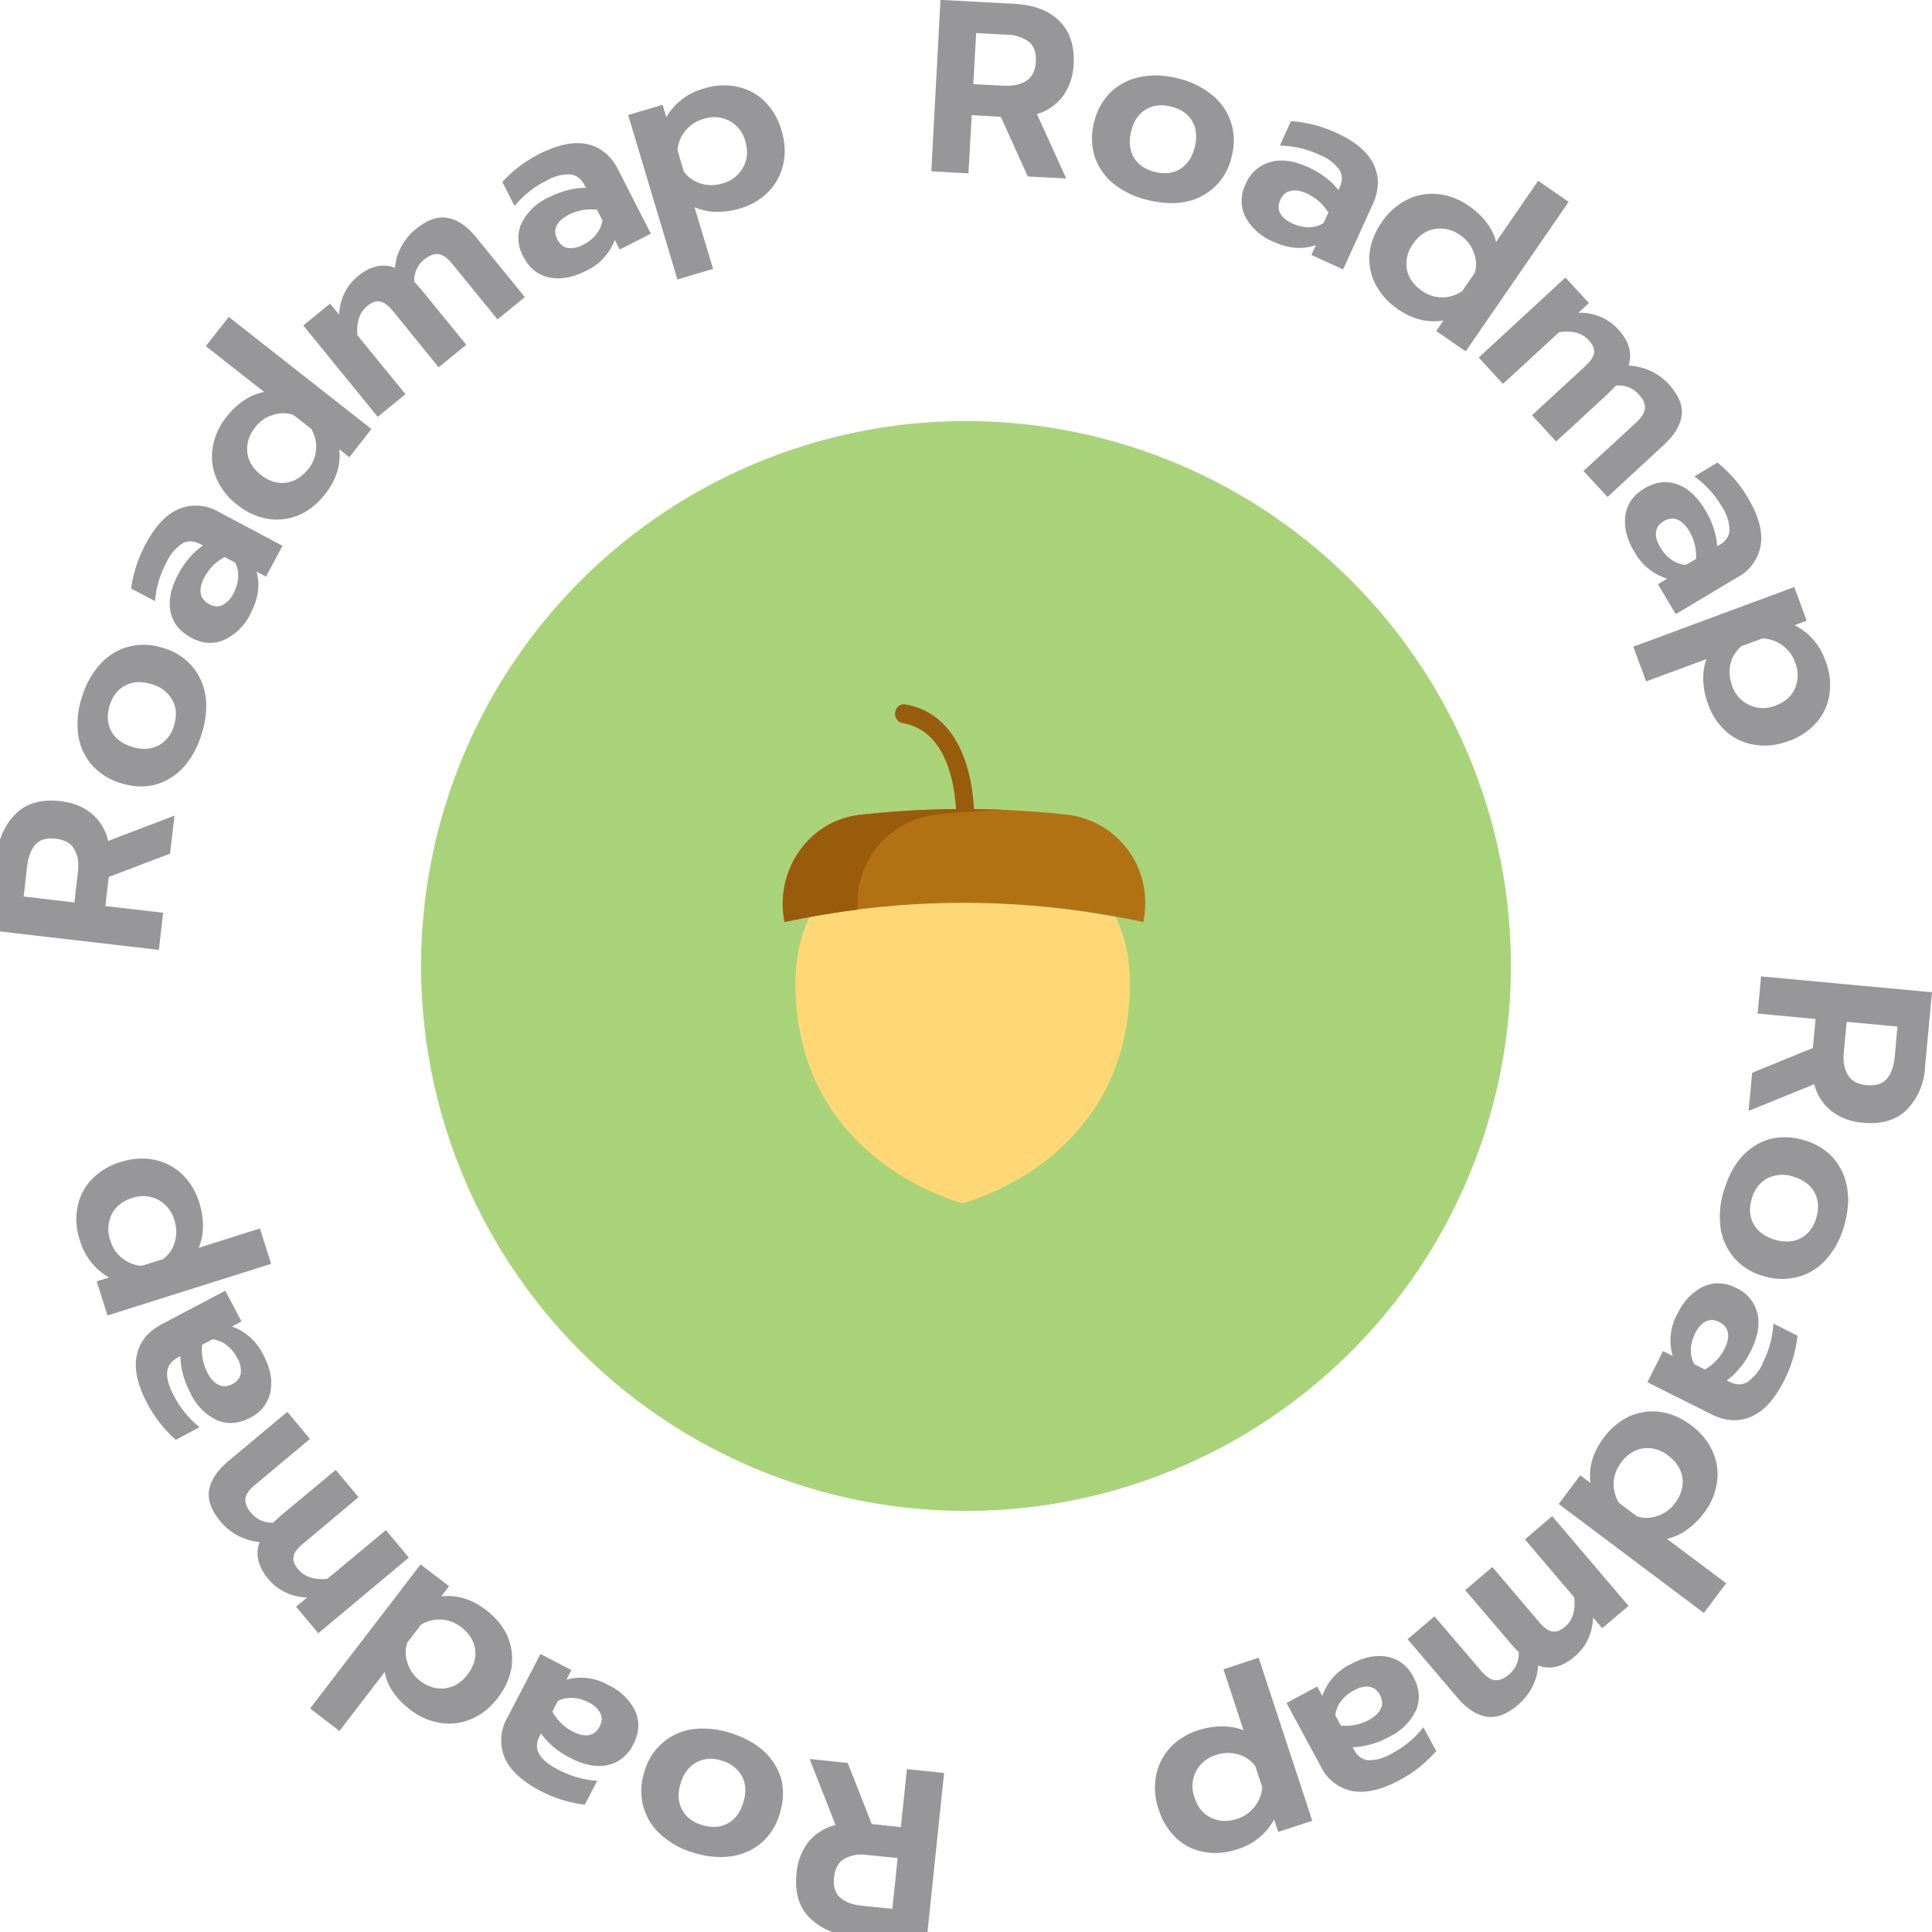 <svg xmlns="http://www.w3.org/2000/svg" width="156" height="156" fill="none" viewBox="0 0 156 156"><g clip-path="url(#a)"><path fill="#A9D379" d="M78 34a44 44 0 1 1 0 88 44 44 0 0 1 0-88Z"/><path fill="#FFD875" d="M91.23 79.42c0 14.4-13.5 17.73-13.5 17.73s-13.5-3.33-13.5-17.73c0-1.06.11-2.03.3-2.93.2-.89.48-1.7.85-2.43a65.96 65.96 0 0 1 24.7 0c.37.74.66 1.54.85 2.43.2.9.3 1.87.3 2.93Z"/><path fill="#995C0D" d="M77.93 67.1h-.03c-.4-.02-.7-.37-.69-.8 0-.02.07-1.87-.47-3.79-.68-2.4-1.98-3.8-3.86-4.12-.4-.06-.66-.46-.6-.88.07-.42.44-.7.83-.63 2.45.42 4.2 2.23 5.03 5.23.6 2.16.52 4.18.52 4.26a.74.74 0 0 1-.73.74Z"/><path fill="#B27214" d="M92.47 72.98c0 .48-.05.97-.15 1.47a68.34 68.34 0 0 0-28.97 0c-.83-4.18 1.98-8.19 6.04-8.65a75.2 75.2 0 0 1 16.9 0 7.12 7.12 0 0 1 6.18 7.18Z"/><path fill="#995C0D" d="M75.46 65.8c1.82-.2 3.64-.34 5.47-.41a75.92 75.92 0 0 0-11.51.41c-4.08.46-6.9 4.47-6.07 8.65a68.74 68.74 0 0 1 5.91-1 7.15 7.15 0 0 1 6.2-7.65Z"/><path fill="#313137" fill-opacity=".5" d="m156 80.12-.56 5.99a5.26 5.26 0 0 1-1.52 3.54c-.86.81-2.02 1.15-3.5 1a4.7 4.7 0 0 1-2.56-.95 4.1 4.1 0 0 1-1.37-2.15l-5.3 2.15.29-3.08 4.9-2 .22-2.34-4.68-.44.28-3 13.8 1.28Zm-7.12 4.84c-.07.76.04 1.38.33 1.84.28.48.78.75 1.5.82.74.07 1.3-.1 1.63-.5.36-.41.57-1 .65-1.78l.22-2.45-4.1-.38-.23 2.45ZM139.2 96.15c.32-1.1.8-2.02 1.43-2.74.65-.7 1.4-1.18 2.26-1.43.87-.23 1.79-.2 2.76.08a5 5 0 0 1 2.34 1.4c.6.68.99 1.49 1.15 2.43.17.96.09 1.99-.24 3.1a6.7 6.7 0 0 1-1.44 2.69c-.65.72-1.41 1.2-2.28 1.42a4.9 4.9 0 0 1-2.73-.05 4.7 4.7 0 0 1-3.51-3.83 6.93 6.93 0 0 1 .25-3.07Zm2.24.66c-.22.77-.17 1.45.17 2.05.35.6.91 1 1.7 1.24.81.23 1.51.2 2.1-.13.6-.31 1.02-.86 1.25-1.64.23-.8.17-1.48-.16-2.07-.33-.6-.9-1-1.7-1.25a2.76 2.76 0 0 0-2.11.14c-.6.33-1.02.88-1.25 1.66ZM135.47 106.05a4.49 4.49 0 0 1 2.05-2.16 2.96 2.96 0 0 1 2.65.1 3.02 3.02 0 0 1 1.73 2.04c.22.9.04 1.91-.53 3.06-.25.5-.55.97-.88 1.37-.34.41-.7.75-1.06 1l.21.11c.54.27 1.02.28 1.46.02a3.6 3.6 0 0 0 1.24-1.55c.52-1.04.8-2.1.85-3.17l1.95.98a10.48 10.48 0 0 1-1.05 3.57c-.77 1.54-1.66 2.53-2.68 2.96-1 .45-2.08.39-3.21-.18l-5.18-2.59 1.26-2.52.78.4a4.48 4.48 0 0 1 .4-3.44Zm1.4 1.61c-.21.44-.33.88-.34 1.32-.01.43.08.83.28 1.17l.85.43c.7-.4 1.23-.96 1.6-1.69.24-.5.33-.93.25-1.3-.07-.37-.3-.65-.71-.85-.38-.19-.73-.2-1.06-.04-.34.16-.62.48-.87.96ZM129.5 116.09a5.46 5.46 0 0 1 2.06-1.73c.8-.34 1.62-.47 2.48-.36.87.12 1.7.48 2.51 1.08.8.6 1.37 1.3 1.73 2.1.36.8.48 1.62.36 2.5a5.2 5.2 0 0 1-1.05 2.48 6.2 6.2 0 0 1-1.42 1.39 4.2 4.2 0 0 1-1.58.7l4.79 3.59-1.8 2.4-11.72-8.8 1.74-2.32.82.62c-.08-.67-.02-1.3.16-1.89.17-.58.47-1.17.92-1.76Zm1.4 2.01a2.81 2.81 0 0 0-.17 3.25l1.45 1.09c.54.17 1.1.16 1.66-.04a2.83 2.83 0 0 0 1.41-1.03c.49-.64.68-1.32.6-2.04-.11-.7-.49-1.3-1.14-1.79a2.68 2.68 0 0 0-2.04-.59c-.7.12-1.3.5-1.78 1.15ZM131.5 129.67l-2.13 1.8-.74-.87c-.02.62-.15 1.2-.4 1.74-.25.55-.6 1-1.04 1.38-.55.47-1.07.76-1.55.86-.48.11-.96.08-1.45-.1-.02.6-.18 1.18-.47 1.74-.3.56-.67 1.03-1.11 1.41-.93.8-1.8 1.12-2.59.98-.8-.13-1.59-.65-2.35-1.54l-4.01-4.71 2.17-1.85 3.75 4.39c.39.46.76.72 1.11.76.36.05.73-.1 1.14-.44.56-.48.83-1.09.8-1.82-.3-.3-.54-.56-.7-.76l-3.62-4.24 2.19-1.87 3.8 4.47c.38.44.73.69 1.04.73.32.06.66-.07 1.05-.4.6-.5.83-1.29.72-2.35l-3.98-4.68 2.2-1.88 6.17 7.25ZM109.08 134.37c1.02-.56 2-.76 2.92-.6.92.18 1.63.71 2.11 1.6.5.94.59 1.83.25 2.67a4.47 4.47 0 0 1-2.19 2.2c-.5.27-1 .48-1.51.62s-1 .21-1.44.22l.11.2c.28.53.68.81 1.18.85a3.6 3.6 0 0 0 1.9-.56 7.78 7.78 0 0 0 2.52-2.1l1.04 1.92a10.5 10.5 0 0 1-2.91 2.32c-1.51.82-2.81 1.12-3.9.9a3.62 3.62 0 0 1-2.52-2l-2.76-5.1 2.48-1.33.41.76a4.48 4.48 0 0 1 2.3-2.57Zm.23 2.13a3.1 3.1 0 0 0-1.04.87c-.26.35-.41.73-.45 1.13l.45.83c.8.08 1.57-.08 2.28-.46.48-.27.8-.58.96-.93.15-.34.11-.7-.1-1.1-.2-.37-.48-.58-.85-.64-.36-.06-.78.04-1.25.3ZM105.96 147.02l-2.75.9-.33-1a5.04 5.04 0 0 1-2.97 2.4c-.94.31-1.83.38-2.68.22a4.33 4.33 0 0 1-2.25-1.12 5.3 5.3 0 0 1-1.42-2.31 5.37 5.37 0 0 1-.22-2.7c.16-.86.53-1.62 1.13-2.28a5.25 5.25 0 0 1 2.29-1.42 6.2 6.2 0 0 1 1.92-.31c.64 0 1.21.1 1.73.32l-1.62-4.93 2.84-.94 4.33 13.17Zm-7.76-5.32c-.76.25-1.3.7-1.63 1.33a2.64 2.64 0 0 0-.11 2.13c.25.78.7 1.32 1.34 1.62.63.3 1.33.34 2.1.08a2.9 2.9 0 0 0 2.02-2.56l-.57-1.71a2.63 2.63 0 0 0-1.4-.94 3 3 0 0 0-1.75.05ZM74.79 156.95l-5.98-.62a5.25 5.25 0 0 1-3.53-1.57c-.8-.86-1.12-2.03-.96-3.5a4.7 4.7 0 0 1 .98-2.56 4.1 4.1 0 0 1 2.17-1.34l-2.1-5.33 3.08.32 1.94 4.93 2.35.25.49-4.68 3 .31-1.44 13.8Zm-4.76-7.17a2.93 2.93 0 0 0-1.84.3c-.49.28-.76.78-.84 1.49-.08.75.09 1.3.49 1.65.4.36.99.58 1.76.66l2.45.25.43-4.1-2.45-.25ZM58.97 139.93c1.1.34 2 .83 2.72 1.48.7.66 1.16 1.42 1.4 2.28.21.87.17 1.79-.13 2.76a5 5 0 0 1-1.44 2.32c-.68.59-1.5.96-2.44 1.11-.96.15-1.99.05-3.09-.28a6.7 6.7 0 0 1-2.67-1.5 4.63 4.63 0 0 1-1.39-2.29 4.9 4.9 0 0 1 .1-2.73 4.7 4.7 0 0 1 3.88-3.45 6.93 6.93 0 0 1 3.06.3Zm-.69 2.24a2.55 2.55 0 0 0-2.05.13c-.6.34-1.03.9-1.27 1.69-.25.8-.21 1.5.1 2.1.3.6.84 1.03 1.62 1.27.79.24 1.48.2 2.08-.13.59-.31 1.01-.88 1.26-1.69.24-.78.21-1.48-.1-2.1a2.62 2.62 0 0 0-1.64-1.27ZM49.16 136.08a4.49 4.49 0 0 1 2.13 2.08c.38.87.33 1.75-.14 2.66a3.02 3.02 0 0 1-2.07 1.7c-.9.2-1.9 0-3.05-.58-.5-.26-.96-.57-1.36-.9-.4-.35-.73-.7-.99-1.08l-.1.21c-.28.53-.3 1.02-.04 1.46.24.44.76.86 1.53 1.26 1.03.54 2.08.84 3.15.9l-1 1.93a10.52 10.52 0 0 1-3.56-1.1c-1.52-.8-2.5-1.7-2.92-2.72a3.62 3.62 0 0 1 .23-3.21l2.67-5.14 2.5 1.3-.4.77a4.48 4.48 0 0 1 3.42.46Zm-1.63 1.38a3.1 3.1 0 0 0-1.31-.36c-.44-.02-.83.06-1.18.25l-.44.85c.39.71.94 1.25 1.66 1.62.5.26.93.35 1.3.28.37-.07.65-.3.86-.7.2-.38.21-.73.06-1.06a2 2 0 0 0-.95-.88ZM39.27 130.02c.77.6 1.34 1.29 1.7 2.08.34.8.45 1.62.34 2.49-.13.86-.5 1.7-1.11 2.5-.6.78-1.3 1.35-2.11 1.7-.8.35-1.64.46-2.5.33a5.2 5.2 0 0 1-2.48-1.08 6.2 6.2 0 0 1-1.38-1.43 4.2 4.2 0 0 1-.67-1.6l-3.65 4.76-2.37-1.82 8.92-11.63 2.3 1.76-.63.82c.67-.07 1.3-.01 1.89.18.58.17 1.16.49 1.75.94Zm-2.03 1.37a2.82 2.82 0 0 0-3.25-.2l-1.1 1.44a2.5 2.5 0 0 0 .02 1.66c.18.57.52 1.05 1.01 1.43.64.49 1.32.69 2.03.6.7-.09 1.31-.46 1.8-1.11.5-.65.71-1.33.62-2.03-.11-.7-.49-1.3-1.13-1.8ZM25.7 131.88l-1.79-2.15.89-.74a4.32 4.32 0 0 1-1.74-.41c-.54-.26-1-.6-1.37-1.06a3.64 3.64 0 0 1-.84-1.56c-.1-.48-.07-.96.12-1.44a4.73 4.73 0 0 1-3.13-1.62c-.79-.94-1.1-1.8-.95-2.6.14-.8.66-1.58 1.56-2.33L23.2 114l1.83 2.19-4.43 3.7c-.47.38-.73.75-.78 1.1-.05.36.1.74.43 1.14.48.57 1.08.84 1.81.82.31-.3.57-.53.77-.7l4.28-3.56 1.84 2.2-4.5 3.77c-.45.37-.7.71-.75 1.02-.06.32.06.67.39 1.05.5.6 1.28.85 2.35.75l4.72-3.93 1.85 2.22-7.3 6.1ZM21.28 109.44c.55 1.03.73 2 .56 2.93a2.96 2.96 0 0 1-1.63 2.1c-.93.49-1.82.56-2.66.22a4.47 4.47 0 0 1-2.18-2.22 7.21 7.21 0 0 1-.6-1.52c-.13-.51-.2-1-.2-1.44l-.21.1c-.53.29-.81.68-.86 1.18-.05.5.13 1.14.54 1.91a7.79 7.79 0 0 0 2.08 2.54l-1.93 1.02a10.52 10.52 0 0 1-2.3-2.94c-.8-1.52-1.08-2.82-.84-3.9.22-1.08.9-1.91 2.02-2.5l5.12-2.7 1.31 2.48-.77.41a4.48 4.48 0 0 1 2.55 2.33Zm-2.13.2a3.1 3.1 0 0 0-.87-1.04 2.24 2.24 0 0 0-1.11-.46l-.85.44c-.08.8.07 1.57.44 2.28.26.5.57.82.92.97.34.16.7.13 1.1-.08.37-.2.6-.48.66-.84a2 2 0 0 0-.29-1.26ZM8.68 106.22l-.87-2.76 1-.31a5.04 5.04 0 0 1-2.36-3 5.26 5.26 0 0 1-.19-2.69c.16-.85.54-1.6 1.15-2.23a5.3 5.3 0 0 1 2.32-1.4c.94-.3 1.85-.36 2.7-.19a4.6 4.6 0 0 1 2.26 1.16c.63.59 1.1 1.36 1.4 2.3.2.64.3 1.29.3 1.93-.01.64-.13 1.21-.35 1.73l4.95-1.57.9 2.86-13.21 4.17Zm5.4-7.7a2.66 2.66 0 0 0-1.3-1.64 2.64 2.64 0 0 0-2.13-.14c-.78.25-1.33.7-1.64 1.33a2.7 2.7 0 0 0-.1 2.1c.18.59.5 1.07.97 1.43.46.37.98.57 1.56.61l1.72-.54c.47-.36.8-.82.96-1.39a3 3 0 0 0-.04-1.75ZM-.94 75.1l.7-5.97a5.26 5.26 0 0 1 1.6-3.51c.87-.79 2.05-1.1 3.52-.93 1.02.12 1.87.46 2.54 1.02a4.1 4.1 0 0 1 1.32 2.19l5.35-2.04-.36 3.07-4.95 1.88-.27 2.35 4.66.54-.34 3-13.77-1.6Zm7.23-4.67c.09-.77 0-1.38-.29-1.85-.27-.49-.76-.77-1.47-.85-.75-.1-1.3.06-1.66.46-.36.4-.59.98-.68 1.76l-.28 2.44 4.1.48.28-2.44ZM16.27 59.3c-.35 1.1-.85 2-1.51 2.71a4.83 4.83 0 0 1-2.3 1.37c-.86.2-1.78.15-2.75-.16a5 5 0 0 1-2.3-1.46 4.78 4.78 0 0 1-1.1-2.45 6.88 6.88 0 0 1 .33-3.09 6.7 6.7 0 0 1 1.52-2.66 4.63 4.63 0 0 1 2.3-1.36 4.9 4.9 0 0 1 2.74.13 4.7 4.7 0 0 1 3.4 3.92c.13.94.02 1.96-.33 3.06Zm-2.23-.7c.25-.77.21-1.46-.11-2.06a2.77 2.77 0 0 0-1.67-1.29c-.8-.25-1.5-.23-2.1.08-.61.29-1.04.83-1.3 1.6-.24.79-.2 1.48.11 2.08.31.6.87 1.03 1.67 1.29.78.25 1.49.22 2.11-.08a2.63 2.63 0 0 0 1.3-1.63ZM20.22 49.57a4.48 4.48 0 0 1-2.12 2.1c-.86.37-1.75.31-2.64-.17-.94-.5-1.5-1.19-1.68-2.08-.2-.9 0-1.91.61-3.05.27-.5.57-.95.92-1.35.35-.4.71-.72 1.08-.97l-.2-.11c-.53-.28-1.02-.3-1.46-.06a3.6 3.6 0 0 0-1.28 1.52 7.8 7.8 0 0 0-.93 3.14l-1.93-1.02a10.49 10.49 0 0 1 1.15-3.55c.8-1.51 1.72-2.48 2.75-2.89a3.62 3.62 0 0 1 3.2.27l5.12 2.72-1.33 2.49-.77-.41c.31 1.07.15 2.21-.5 3.42Zm-1.37-1.65c.23-.44.35-.87.38-1.3.02-.44-.06-.84-.25-1.2l-.84-.44c-.71.38-1.26.93-1.64 1.64-.26.5-.35.93-.29 1.3.07.37.3.66.7.87.36.2.72.22 1.05.07a2 2 0 0 0 .89-.94ZM26.24 39.91c-.6.77-1.3 1.33-2.1 1.68-.8.33-1.63.44-2.5.31a5.41 5.41 0 0 1-2.48-1.14 5.37 5.37 0 0 1-1.68-2.12 4.46 4.46 0 0 1-.3-2.51c.13-.87.5-1.7 1.1-2.46.44-.56.92-1.02 1.45-1.36a4.2 4.2 0 0 1 1.6-.66l-4.71-3.7 1.85-2.36 11.52 9.05-1.78 2.28-.81-.64c.06.67 0 1.3-.2 1.89-.19.58-.5 1.16-.96 1.74Zm-1.35-2.04a2.81 2.81 0 0 0 .23-3.25l-1.42-1.11a2.5 2.5 0 0 0-1.67 0c-.57.17-1.05.5-1.43 1-.5.63-.7 1.3-.63 2.02.08.7.45 1.3 1.1 1.82.64.5 1.31.71 2.02.63.7-.1 1.3-.48 1.8-1.11ZM24.49 26.28l2.16-1.76.73.89c.03-.62.17-1.2.43-1.73.26-.54.62-1 1.07-1.36a3.65 3.65 0 0 1 1.58-.82c.48-.1.96-.06 1.44.13.04-.6.21-1.17.51-1.73.31-.56.7-1.02 1.14-1.39.95-.76 1.81-1.07 2.6-.91.8.14 1.58.67 2.32 1.59l3.91 4.8-2.21 1.8-3.65-4.48c-.38-.47-.75-.73-1.1-.79-.35-.05-.73.09-1.14.42a2.14 2.14 0 0 0-.83 1.8l.68.78 3.52 4.32-2.23 1.82-3.7-4.56c-.38-.45-.72-.7-1.03-.75-.31-.07-.67.06-1.05.37-.6.5-.87 1.28-.78 2.35l3.88 4.76-2.24 1.83-6.01-7.38ZM47.28 21.89c-1.04.52-2.02.7-2.94.51-.92-.2-1.61-.75-2.07-1.66a3.02 3.02 0 0 1-.18-2.67 4.46 4.46 0 0 1 2.24-2.14c.51-.26 1.02-.45 1.53-.58.52-.13 1-.19 1.45-.18l-.11-.21c-.27-.53-.66-.82-1.16-.88a3.6 3.6 0 0 0-1.92.51 7.8 7.8 0 0 0-2.57 2.04l-.99-1.94a10.48 10.48 0 0 1 2.97-2.25c1.54-.78 2.84-1.04 3.92-.79 1.07.24 1.9.93 2.47 2.06l2.63 5.16-2.51 1.28-.4-.78a4.48 4.48 0 0 1-2.36 2.52Zm-.18-2.14c.44-.22.79-.5 1.06-.85s.43-.72.48-1.11l-.43-.85c-.8-.1-1.57.04-2.29.4-.5.26-.82.56-.98.9-.16.34-.14.7.07 1.1.19.38.46.6.82.68a2 2 0 0 0 1.27-.27ZM50.72 9.29l2.78-.83.3 1a5.04 5.04 0 0 1 3.03-2.31A5.26 5.26 0 0 1 59.52 7c.85.18 1.6.57 2.22 1.18a5.3 5.3 0 0 1 1.36 2.35c.29.95.34 1.85.15 2.7a4.6 4.6 0 0 1-1.2 2.25 5.26 5.26 0 0 1-2.32 1.36c-.64.19-1.28.28-1.92.26a4.38 4.38 0 0 1-1.73-.37l1.5 4.98-2.88.86-3.98-13.28Zm7.62 5.52A2.66 2.66 0 0 0 60 13.52c.35-.62.41-1.33.18-2.12a2.58 2.58 0 0 0-1.3-1.65 2.7 2.7 0 0 0-2.1-.14 2.9 2.9 0 0 0-2.08 2.5l.51 1.73c.35.48.81.8 1.37.98a3 3 0 0 0 1.76-.01ZM75.94-.01l6 .32c1.57.09 2.77.55 3.6 1.39.84.83 1.23 1.98 1.15 3.46a4.71 4.71 0 0 1-.86 2.6 4.1 4.1 0 0 1-2.1 1.45l2.36 5.2-3.1-.16-2.18-4.82-2.35-.13-.26 4.7-3-.17.74-13.84Zm5.11 6.93c.77.04 1.37-.1 1.83-.4.46-.3.72-.81.76-1.53.04-.75-.15-1.29-.57-1.62a3.05 3.05 0 0 0-1.8-.57l-2.45-.13-.23 4.12 2.46.13ZM92.68 16.15a7.06 7.06 0 0 1-2.79-1.33 4.83 4.83 0 0 1-1.51-2.2 5.08 5.08 0 0 1-.03-2.77 5 5 0 0 1 1.32-2.39 4.78 4.78 0 0 1 2.38-1.24c.94-.2 1.98-.16 3.1.12a6.7 6.7 0 0 1 2.74 1.35A4.63 4.63 0 0 1 99.4 9.9c.28.86.3 1.77.05 2.74a4.7 4.7 0 0 1-3.7 3.65c-.93.19-1.95.14-3.07-.14Zm.57-2.27c.78.2 1.47.12 2.05-.24.58-.37.97-.96 1.17-1.75.2-.82.14-1.52-.2-2.1-.34-.59-.9-.98-1.7-1.18-.8-.2-1.48-.12-2.06.24-.58.35-.97.93-1.17 1.75-.2.8-.13 1.5.2 2.1.36.6.93.99 1.71 1.18ZM102.8 19.51a4.49 4.49 0 0 1-2.23-1.97 2.96 2.96 0 0 1 0-2.65 3.02 3.02 0 0 1 1.98-1.8c.88-.26 1.9-.12 3.07.4.52.24.99.52 1.41.84.42.32.77.66 1.04 1.02l.1-.22c.25-.54.23-1.02-.04-1.45a3.6 3.6 0 0 0-1.6-1.18 7.8 7.8 0 0 0-3.19-.74l.9-1.98a10.5 10.5 0 0 1 3.61.92c1.57.71 2.59 1.57 3.06 2.57.48.98.46 2.05-.06 3.21l-2.4 5.27-2.56-1.16.36-.8c-1.06.38-2.2.29-3.45-.28Zm1.56-1.46c.45.2.9.3 1.33.3.44-.01.83-.12 1.17-.33l.4-.86c-.44-.7-1.02-1.2-1.75-1.54-.5-.23-.95-.3-1.32-.2-.36.08-.63.33-.82.74-.17.38-.18.74 0 1.06.17.33.5.6 1 .83ZM112.86 24.95a5.46 5.46 0 0 1-1.8-2 4.68 4.68 0 0 1-.48-2.46c.09-.87.42-1.72.99-2.55a5.38 5.38 0 0 1 2.02-1.8c.78-.4 1.6-.55 2.48-.47.88.08 1.72.4 2.53.95.58.4 1.07.86 1.44 1.36.38.5.63 1.02.76 1.56l3.4-4.94 2.46 1.7-8.31 12.07-2.38-1.64.58-.85c-.66.1-1.3.08-1.9-.08a5.6 5.6 0 0 1-1.8-.85Zm1.95-1.47a2.81 2.81 0 0 0 3.26.02l1.02-1.48a2.5 2.5 0 0 0-.1-1.66 2.83 2.83 0 0 0-1.08-1.37 2.72 2.72 0 0 0-2.06-.5c-.7.12-1.29.52-1.75 1.2a2.68 2.68 0 0 0-.5 2.06c.14.7.55 1.27 1.21 1.73ZM126.4 22.41l1.9 2.06-.85.78c.61-.01 1.2.1 1.75.32.55.23 1.03.56 1.42.98.5.54.8 1.05.92 1.53.13.47.12.95-.04 1.44a4.72 4.72 0 0 1 3.21 1.46c.82.9 1.18 1.75 1.08 2.55-.1.8-.58 1.6-1.45 2.4l-4.54 4.2-1.94-2.1 4.24-3.9c.45-.42.69-.8.72-1.16.03-.35-.13-.72-.49-1.11a2.14 2.14 0 0 0-1.85-.72l-.73.73-4.1 3.78-1.95-2.12 4.32-3.98c.42-.4.66-.75.69-1.06.05-.32-.1-.66-.44-1.03-.53-.58-1.33-.79-2.39-.63L121.36 31l-1.96-2.13 7-6.46ZM131.95 44.53c-.6-1-.83-1.97-.71-2.9.14-.93.64-1.66 1.52-2.18.9-.54 1.79-.66 2.65-.35.87.3 1.63 1 2.29 2.1.29.48.51.98.68 1.48.16.5.25.98.27 1.43l.2-.12c.52-.3.78-.7.8-1.21a3.6 3.6 0 0 0-.63-1.89 7.8 7.8 0 0 0-2.21-2.42l1.87-1.12a10.46 10.46 0 0 1 2.44 2.82c.88 1.47 1.23 2.76 1.05 3.85a3.62 3.62 0 0 1-1.89 2.6l-4.97 2.97-1.44-2.42.75-.45a4.48 4.48 0 0 1-2.67-2.2Zm2.12-.32c.25.42.56.75.92 1 .36.24.74.38 1.14.4l.82-.48c.04-.81-.15-1.56-.56-2.26-.29-.47-.6-.78-.97-.92-.34-.14-.7-.09-1.09.14-.36.22-.57.5-.61.87-.05.37.07.78.35 1.25ZM144.88 47.4l1 2.72-.98.36a5.04 5.04 0 0 1 2.5 2.88c.35.93.45 1.82.32 2.67a4.33 4.33 0 0 1-1.03 2.29 5.3 5.3 0 0 1-2.26 1.51c-.93.35-1.82.45-2.69.32a4.6 4.6 0 0 1-2.31-1.04 5.26 5.26 0 0 1-1.5-2.23 6.13 6.13 0 0 1-.4-1.91c-.02-.64.06-1.22.26-1.75l-4.87 1.8-1.04-2.8 13-4.82Zm-5.03 7.96a2.64 2.64 0 0 0 3.52 1.61c.77-.29 1.3-.76 1.57-1.4a2.7 2.7 0 0 0 0-2.1 2.9 2.9 0 0 0-2.63-1.92l-1.69.62c-.45.38-.75.86-.89 1.43a3 3 0 0 0 .13 1.76Z"/></g><defs><clipPath id="a"><path fill="#fff" d="M0 0h156v156H0z"/></clipPath></defs></svg>